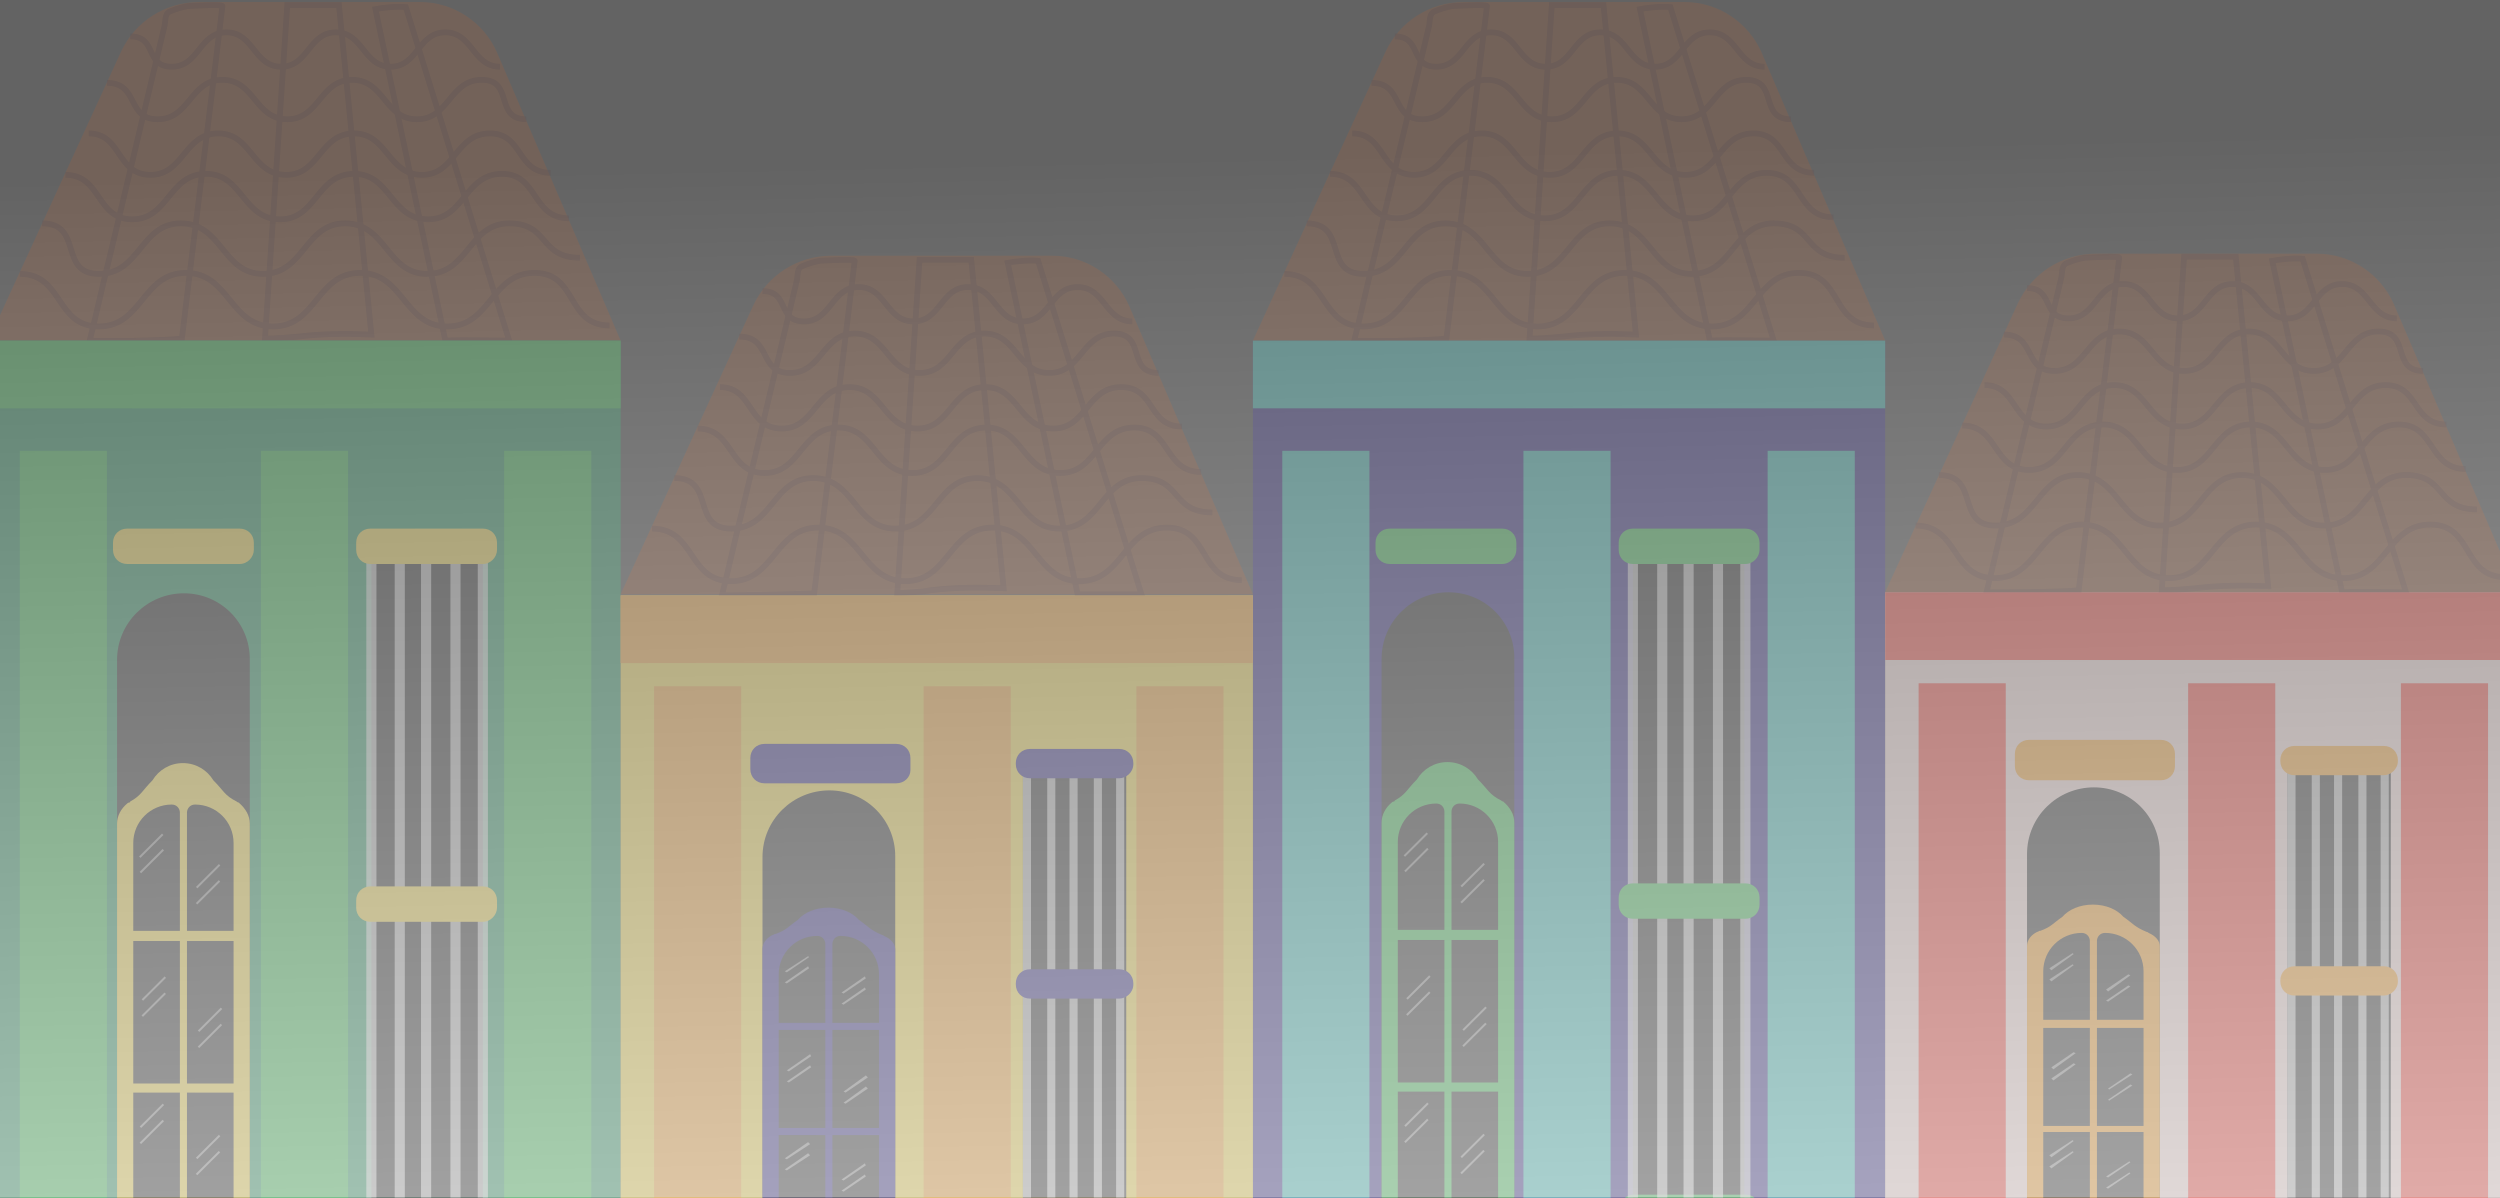 <svg width="430" height="206" viewBox="0 0 430 206" fill="none" xmlns="http://www.w3.org/2000/svg">
<rect x="0" y="0" width="430" height="206" fill="#333333" stroke="none"/>
<g clip-path="url(#clip0_3_544)">
<path d="M106.75 58.586H-2L20.831 8.866C23.27 3.651 28.499 0.348 34.25 0.348H72.243C77.994 0.348 83.222 3.825 85.488 9.04L106.75 58.586Z" fill="#772F07"/>
<g opacity="0.5">
<path d="M87.579 58.586L69.803 1.217C68.06 1.043 65.446 1.391 64.575 1.565L76.6 58.586C80.26 58.412 83.919 58.586 87.579 58.586Z" stroke="#350101" stroke-miterlimit="10"/>
<path d="M31.287 58.238C33.553 39.115 35.993 20.166 38.258 1.043C38.258 0.695 32.681 1.043 32.333 1.043C31.287 1.217 30.242 1.565 29.37 1.912C28.325 2.26 28.499 3.303 28.325 4.346C27.279 8.692 26.233 13.212 25.188 17.558C23.096 26.424 21.005 35.117 18.913 43.983C17.694 48.85 16.648 53.718 15.428 58.586C17.519 58.76 28.325 58.586 31.287 58.238Z" stroke="#350101" stroke-miterlimit="10"/>
<path d="M51.329 57.89C55.512 57.369 59.695 57.369 63.877 57.543L58.3 0.869C55.338 0.869 52.375 0.869 49.412 0.869L45.578 58.238C47.495 58.238 49.412 58.064 51.329 57.89Z" stroke="#350101" stroke-miterlimit="10"/>
<path d="M22.399 6.258C27.105 6.258 24.839 11.474 29.544 11.474C34.25 11.474 34.25 5.563 38.956 5.563C43.661 5.563 43.661 11.474 48.367 11.474C53.072 11.474 53.072 5.563 57.778 5.563C62.483 5.563 62.483 11.474 67.189 11.474C71.894 11.474 71.894 5.563 76.6 5.563C81.305 5.563 81.305 11.474 86.011 11.474" stroke="#350101" stroke-miterlimit="10"/>
<path d="M18.391 14.255C23.968 14.255 21.702 20.514 27.105 20.514C32.681 20.514 32.681 13.734 38.258 13.734C43.835 13.734 43.835 20.514 49.412 20.514C54.989 20.514 54.989 13.734 60.566 13.734C66.143 13.734 66.143 20.514 71.72 20.514C77.297 20.514 77.297 13.734 82.874 13.734C88.451 13.734 84.965 20.514 90.542 20.514" stroke="#350101" stroke-miterlimit="10"/>
<path d="M15.254 22.948C21.005 22.948 19.959 30.075 25.885 30.075C31.636 30.075 31.636 22.948 37.561 22.948C43.312 22.948 43.312 30.075 49.238 30.075C54.989 30.075 54.989 22.948 60.915 22.948C66.666 22.948 66.666 30.075 72.591 30.075C78.343 30.075 78.343 22.948 84.268 22.948C90.019 22.948 88.799 29.727 94.725 29.727" stroke="#350101" stroke-miterlimit="10"/>
<path d="M11.245 30.075C17.519 30.075 16.474 37.724 22.748 37.724C29.022 37.724 29.022 29.901 35.47 29.901C41.744 29.901 41.744 37.724 48.192 37.724C54.466 37.724 54.466 29.901 60.915 29.901C67.189 29.901 67.189 37.724 73.637 37.724C79.911 37.724 79.911 29.901 86.359 29.901C92.633 29.901 91.413 37.55 97.862 37.55" stroke="#350101" stroke-miterlimit="10"/>
<path d="M7.237 38.42C14.382 38.42 10.025 47.112 16.996 47.112C24.142 47.112 24.142 38.42 31.113 38.42C38.258 38.42 38.258 47.112 45.23 47.112C52.375 47.112 52.375 38.42 59.346 38.42C66.492 38.42 66.492 47.112 73.463 47.112C80.608 47.112 80.608 38.42 87.579 38.42C94.55 38.42 92.633 44.331 99.779 44.331" stroke="#350101" stroke-miterlimit="10"/>
<path d="M3.403 47.112C10.897 47.112 9.502 56.152 16.996 56.152C24.49 56.152 24.49 46.938 31.984 46.938C39.478 46.938 39.478 56.152 46.972 56.152C54.466 56.152 54.466 46.938 61.96 46.938C69.454 46.938 69.454 56.152 76.948 56.152C84.442 56.152 84.442 46.938 91.936 46.938C99.43 46.938 97.339 55.978 104.833 55.978" stroke="#350101" stroke-miterlimit="10"/>
</g>
<path d="M106.75 58.586H-2V222H106.75V58.586Z" fill="#008B47"/>
<path d="M106.75 58.586H-2V70.233H106.75V58.586Z" fill="#1DC03A"/>
<path d="M18.391 77.535H3.403V215.394H18.391V77.535Z" fill="#1DC03A"/>
<path d="M59.869 77.535H44.881V215.394H59.869V77.535Z" fill="#1DC03A"/>
<path d="M101.696 77.535H86.708V215.394H101.696V77.535Z" fill="#1DC03A"/>
<path d="M41.221 97.005H21.876C20.482 97.005 19.436 95.962 19.436 94.572V93.355C19.436 91.964 20.482 90.921 21.876 90.921H41.221C42.615 90.921 43.661 91.964 43.661 93.355V94.572C43.661 95.789 42.615 97.005 41.221 97.005Z" fill="#FFDD2E"/>
<path d="M42.964 215.394H20.133V113.521C20.133 107.089 25.362 102.047 31.636 102.047C37.91 102.047 42.964 107.088 42.964 113.347V215.394Z" fill="black"/>
<path d="M42.964 141.684V215.394H20.133V141.684C20.133 140.293 20.831 139.076 21.876 138.207C21.876 138.207 22.05 138.033 22.225 138.033C22.225 138.033 22.399 138.033 22.399 137.859C24.316 136.816 24.49 135.947 26.233 134.208C27.279 132.47 29.196 131.253 31.462 131.253C33.727 131.253 35.644 132.47 36.69 134.208C38.433 135.947 38.607 136.816 40.698 137.859C40.873 138.033 41.047 138.033 41.047 138.033C42.267 139.076 42.964 140.293 42.964 141.684Z" fill="#FFDD2E"/>
<path d="M30.939 160.111H22.922V144.987C22.922 141.336 25.885 138.381 29.544 138.381C30.416 138.381 30.939 139.076 30.939 139.771V160.111Z" fill="black"/>
<path d="M32.159 160.111H40.175V144.987C40.175 141.336 37.213 138.381 33.553 138.381C32.681 138.381 32.159 139.076 32.159 139.771V160.111Z" fill="black"/>
<path d="M30.939 161.85H22.922V186.362H30.939V161.85Z" fill="black"/>
<path d="M40.175 161.85H32.159V186.362H40.175V161.85Z" fill="black"/>
<path d="M30.939 187.926H22.922V212.091H30.939V187.926Z" fill="black"/>
<path d="M40.175 187.926H32.159V212.091H40.175V187.926Z" fill="black"/>
<g opacity="0.5">
<path d="M28.11 143.619L27.863 143.373L23.92 147.307L24.166 147.553L28.11 143.619Z" fill="white"/>
</g>
<g opacity="0.5">
<path d="M28.212 146.269L27.966 146.023L24.023 149.957L24.269 150.203L28.212 146.269Z" fill="white"/>
</g>
<g opacity="0.5">
<path d="M37.895 148.862L37.648 148.616L33.705 152.55L33.952 152.795L37.895 148.862Z" fill="white"/>
</g>
<g opacity="0.5">
<path d="M37.875 151.635L37.628 151.389L33.685 155.323L33.931 155.569L37.875 151.635Z" fill="white"/>
</g>
<g opacity="0.5">
<path d="M28.56 168.191L28.313 167.945L24.37 171.879L24.616 172.124L28.56 168.191Z" fill="white"/>
</g>
<g opacity="0.5">
<path d="M28.54 170.964L28.293 170.718L24.35 174.652L24.596 174.897L28.54 170.964Z" fill="white"/>
</g>
<g opacity="0.5">
<path d="M38.222 173.556L37.976 173.311L34.032 177.244L34.279 177.49L38.222 173.556Z" fill="white"/>
</g>
<g opacity="0.5">
<path d="M38.202 176.329L37.955 176.083L34.012 180.017L34.258 180.263L38.202 176.329Z" fill="white"/>
</g>
<g opacity="0.5">
<path d="M28.227 190.071L27.981 189.826L24.037 193.759L24.284 194.005L28.227 190.071Z" fill="white"/>
</g>
<g opacity="0.5">
<path d="M28.207 192.845L27.96 192.599L24.017 196.532L24.264 196.778L28.207 192.845Z" fill="white"/>
</g>
<g opacity="0.5">
<path d="M37.89 195.437L37.643 195.191L33.7 199.125L33.946 199.371L37.89 195.437Z" fill="white"/>
</g>
<g opacity="0.5">
<path d="M37.869 198.21L37.623 197.964L33.679 201.898L33.926 202.144L37.869 198.21Z" fill="white"/>
</g>
<path d="M83.048 93.876H63.877V207.745H83.048V93.876Z" fill="black"/>
<g opacity="0.7">
<path d="M64.749 93.876H63.006V207.745H64.749V93.876Z" fill="white"/>
</g>
<g opacity="0.7">
<path d="M69.629 94.398H67.886V207.919H69.629V94.398Z" fill="white"/>
</g>
<g opacity="0.7">
<path d="M74.16 93.876H72.417V207.745H74.16V93.876Z" fill="white"/>
</g>
<g opacity="0.7">
<path d="M79.214 94.05H77.471V207.571H79.214V94.05Z" fill="white"/>
</g>
<g opacity="0.7">
<path d="M83.919 93.876H82.177V207.745H83.919V93.876Z" fill="white"/>
</g>
<path d="M83.048 97.005H63.703C62.309 97.005 61.263 95.962 61.263 94.572V93.355C61.263 91.964 62.309 90.921 63.703 90.921H83.048C84.442 90.921 85.488 91.964 85.488 93.355V94.572C85.488 95.789 84.442 97.005 83.048 97.005Z" fill="#FFDD2E"/>
<path d="M83.048 158.547H63.703C62.309 158.547 61.263 157.504 61.263 156.113V154.896C61.263 153.505 62.309 152.462 63.703 152.462H83.048C84.442 152.462 85.488 153.505 85.488 154.896V156.113C85.488 157.33 84.442 158.547 83.048 158.547Z" fill="#FFDD2E"/>
<path d="M324.25 58.586H215.5V222H324.25V58.586Z" fill="#0B0073"/>
<path d="M324.25 58.586H215.5L238.331 8.866C240.77 3.651 245.999 0.348 251.75 0.348H289.743C295.494 0.348 300.722 3.825 302.988 9.04L324.25 58.586Z" fill="#772F07"/>
<g opacity="0.5">
<path d="M305.079 58.586L287.303 1.217C285.56 1.043 282.946 1.391 282.075 1.565L294.1 58.586C297.76 58.412 301.419 58.586 305.079 58.586Z" stroke="#350101" stroke-miterlimit="10"/>
<path d="M248.787 58.238C251.053 39.115 253.493 20.166 255.758 1.043C255.758 0.695 250.181 1.043 249.833 1.043C248.787 1.217 247.742 1.565 246.87 1.912C245.825 2.26 245.999 3.303 245.825 4.346C244.779 8.692 243.733 13.212 242.687 17.558C240.596 26.424 238.505 35.117 236.413 43.983C235.194 48.85 234.148 53.718 232.928 58.586C235.019 58.76 245.65 58.586 248.787 58.238Z" stroke="#350101" stroke-miterlimit="10"/>
<path d="M268.829 57.89C273.012 57.369 277.195 57.369 281.377 57.543L275.8 0.869C272.838 0.869 269.875 0.869 266.912 0.869L263.078 58.238C264.995 58.238 266.912 58.064 268.829 57.89Z" stroke="#350101" stroke-miterlimit="10"/>
<path d="M239.899 6.258C244.605 6.258 242.339 11.474 247.044 11.474C251.75 11.474 251.75 5.563 256.456 5.563C261.161 5.563 261.161 11.474 265.867 11.474C270.572 11.474 270.572 5.563 275.278 5.563C279.983 5.563 279.983 11.474 284.689 11.474C289.394 11.474 289.394 5.563 294.1 5.563C298.805 5.563 298.805 11.474 303.511 11.474" stroke="#350101" stroke-miterlimit="10"/>
<path d="M235.891 14.255C241.468 14.255 239.202 20.514 244.605 20.514C250.181 20.514 250.181 13.734 255.758 13.734C261.335 13.734 261.335 20.514 266.912 20.514C272.489 20.514 272.489 13.734 278.066 13.734C283.643 13.734 283.643 20.514 289.22 20.514C294.797 20.514 294.797 13.734 300.374 13.734C305.951 13.734 302.465 20.514 308.042 20.514" stroke="#350101" stroke-miterlimit="10"/>
<path d="M232.579 22.948C238.331 22.948 237.285 30.075 243.21 30.075C248.962 30.075 248.962 22.948 254.887 22.948C260.638 22.948 260.638 30.075 266.564 30.075C272.315 30.075 272.315 22.948 278.24 22.948C283.992 22.948 283.992 30.075 289.917 30.075C295.668 30.075 295.668 22.948 301.594 22.948C307.345 22.948 306.125 29.727 312.05 29.727" stroke="#350101" stroke-miterlimit="10"/>
<path d="M228.745 29.901C235.019 29.901 233.974 37.55 240.248 37.55C246.522 37.55 246.522 29.727 252.97 29.727C259.244 29.727 259.244 37.55 265.692 37.55C271.966 37.55 271.966 29.727 278.415 29.727C284.689 29.727 284.689 37.55 291.137 37.55C297.411 37.55 297.411 29.727 303.859 29.727C310.308 29.727 308.913 37.377 315.362 37.377" stroke="#350101" stroke-miterlimit="10"/>
<path d="M224.737 38.42C231.882 38.42 227.525 47.112 234.496 47.112C241.642 47.112 241.642 38.42 248.613 38.42C255.758 38.42 255.758 47.112 262.73 47.112C269.875 47.112 269.875 38.42 276.846 38.42C283.992 38.42 283.992 47.112 290.963 47.112C298.108 47.112 298.108 38.42 305.079 38.42C312.05 38.42 310.133 44.331 317.279 44.331" stroke="#350101" stroke-miterlimit="10"/>
<path d="M220.903 47.112C228.397 47.112 227.002 56.152 234.496 56.152C241.99 56.152 241.99 46.938 249.484 46.938C256.978 46.938 256.978 56.152 264.472 56.152C271.966 56.152 271.966 46.938 279.46 46.938C286.954 46.938 286.954 56.152 294.448 56.152C301.942 56.152 301.942 46.938 309.436 46.938C316.93 46.938 314.839 55.978 322.333 55.978" stroke="#350101" stroke-miterlimit="10"/>
</g>
<path d="M324.25 58.586H215.5V70.233H324.25V58.586Z" fill="#1DC0B8"/>
<path d="M235.542 77.535H220.554V215.394H235.542V77.535Z" fill="#1DC0B8"/>
<path d="M277.02 77.535H262.032V215.394H277.02V77.535Z" fill="#1DC0B8"/>
<path d="M319.022 77.535H304.034V215.394H319.022V77.535Z" fill="#1DC0B8"/>
<path d="M258.373 97.005H239.028C237.633 97.005 236.588 95.962 236.588 94.572V93.355C236.588 91.964 237.633 90.921 239.028 90.921H258.373C259.767 90.921 260.813 91.964 260.813 93.355V94.572C260.813 95.789 259.767 97.005 258.373 97.005Z" fill="#1DC03A"/>
<path d="M260.464 215.22H237.633V113.347C237.633 106.915 242.862 101.873 249.136 101.873C255.41 101.873 260.464 106.915 260.464 113.173V215.22Z" fill="black"/>
<path d="M260.464 141.51V215.22H237.633V141.51C237.633 140.119 238.331 138.902 239.376 138.033C239.376 138.033 239.55 137.859 239.725 137.859C239.725 137.859 239.899 137.859 239.899 137.685C241.816 136.642 241.99 135.773 243.733 134.034C244.779 132.296 246.696 131.079 248.962 131.079C251.227 131.079 253.144 132.296 254.19 134.034C255.933 135.773 256.107 136.642 258.198 137.685C258.373 137.859 258.547 137.859 258.547 137.859C259.767 138.902 260.464 140.119 260.464 141.51Z" fill="#1DC03A"/>
<path d="M248.439 159.937H240.422V144.813C240.422 141.162 243.385 138.207 247.044 138.207C247.916 138.207 248.439 138.902 248.439 139.598V159.937Z" fill="black"/>
<path d="M249.659 159.937H257.675V144.813C257.675 141.162 254.713 138.207 251.053 138.207C250.182 138.207 249.659 138.902 249.659 139.598V159.937Z" fill="black"/>
<path d="M248.439 161.676H240.422V186.188H248.439V161.676Z" fill="black"/>
<path d="M257.675 161.676H249.659V186.188H257.675V161.676Z" fill="black"/>
<path d="M248.439 187.753H240.422V211.917H248.439V187.753Z" fill="black"/>
<path d="M257.675 187.753H249.659V211.917H257.675V187.753Z" fill="black"/>
<g opacity="0.5">
<path d="M245.616 143.433L245.369 143.188L241.426 147.121L241.672 147.367L245.616 143.433Z" fill="white"/>
</g>
<g opacity="0.5">
<path d="M245.719 146.084L245.472 145.838L241.529 149.771L241.775 150.017L245.719 146.084Z" fill="white"/>
</g>
<g opacity="0.5">
<path d="M255.401 148.676L255.155 148.43L251.211 152.364L251.458 152.61L255.401 148.676Z" fill="white"/>
</g>
<g opacity="0.5">
<path d="M255.381 151.449L255.134 151.203L251.191 155.137L251.437 155.383L255.381 151.449Z" fill="white"/>
</g>
<g opacity="0.5">
<path d="M246.066 168.005L245.819 167.759L241.876 171.693L242.122 171.939L246.066 168.005Z" fill="white"/>
</g>
<g opacity="0.5">
<path d="M246.046 170.778L245.799 170.532L241.856 174.466L242.102 174.712L246.046 170.778Z" fill="white"/>
</g>
<g opacity="0.5">
<path d="M255.728 173.371L255.482 173.125L251.538 177.059L251.785 177.304L255.728 173.371Z" fill="white"/>
</g>
<g opacity="0.5">
<path d="M255.708 176.144L255.461 175.898L251.518 179.831L251.764 180.077L255.708 176.144Z" fill="white"/>
</g>
<g opacity="0.5">
<path d="M245.733 189.886L245.487 189.64L241.544 193.574L241.79 193.819L245.733 189.886Z" fill="white"/>
</g>
<g opacity="0.5">
<path d="M245.713 192.659L245.467 192.413L241.523 196.347L241.77 196.592L245.713 192.659Z" fill="white"/>
</g>
<g opacity="0.5">
<path d="M255.396 195.251L255.149 195.006L251.206 198.939L251.452 199.185L255.396 195.251Z" fill="white"/>
</g>
<g opacity="0.5">
<path d="M255.376 198.025L255.129 197.779L251.186 201.712L251.432 201.958L255.376 198.025Z" fill="white"/>
</g>
<path d="M300.025 93.181H280.855V207.049H300.025V93.181Z" fill="black"/>
<path d="M302.639 207.919V209.135C302.639 210.526 301.594 211.569 300.199 211.569V212.96C300.199 214.003 299.328 214.699 298.457 214.699H282.772C281.726 214.699 281.029 213.829 281.029 212.96V211.569C279.635 211.569 278.589 210.526 278.589 209.135V207.919C278.589 206.528 279.635 205.485 281.029 205.485H300.374C301.594 205.485 302.639 206.528 302.639 207.919Z" fill="#1DC03A"/>
<g opacity="0.7">
<path d="M281.726 93.529H279.983V207.397H281.726V93.529Z" fill="white"/>
</g>
<g opacity="0.7">
<path d="M286.78 94.05H285.037V207.571H286.78V94.05Z" fill="white"/>
</g>
<g opacity="0.7">
<path d="M291.311 93.529H289.568V207.397H291.311V93.529Z" fill="white"/>
</g>
<g opacity="0.7">
<path d="M296.365 93.702H294.623V207.223H296.365V93.702Z" fill="white"/>
</g>
<g opacity="0.7">
<path d="M301.071 93.529H299.328V207.397H301.071V93.529Z" fill="white"/>
</g>
<path d="M300.199 97.005H280.855C279.46 97.005 278.415 95.962 278.415 94.572V93.355C278.415 91.964 279.46 90.921 280.855 90.921H300.199C301.594 90.921 302.639 91.964 302.639 93.355V94.572C302.639 95.789 301.594 97.005 300.199 97.005Z" fill="#1DC03A"/>
<path d="M300.199 158.025H280.855C279.46 158.025 278.415 156.982 278.415 155.591V154.374C278.415 152.984 279.46 151.94 280.855 151.94H300.199C301.594 151.94 302.639 152.984 302.639 154.374V155.591C302.639 156.982 301.594 158.025 300.199 158.025Z" fill="#1DC03A"/>
<path d="M215.5 102.395H106.75V222H215.5V102.395Z" fill="#FFDD2E"/>
<path d="M215.5 102.221H106.75L129.581 52.501C132.02 47.286 137.249 43.983 143 43.983H180.993C186.744 43.983 191.972 47.46 194.238 52.675L215.5 102.221Z" fill="#772F07"/>
<g opacity="0.5">
<path d="M196.329 102.221L178.553 44.852C176.81 44.678 174.196 45.026 173.325 45.2L185.35 102.221C189.01 102.221 192.669 102.221 196.329 102.221Z" stroke="#350101" stroke-miterlimit="10"/>
<path d="M140.037 102.047C142.303 82.924 144.743 63.975 147.008 44.852C147.008 44.504 141.431 44.852 141.083 44.852C140.037 45.026 138.992 45.373 138.12 45.721C137.075 46.069 137.249 47.112 137.075 48.155C136.029 52.501 134.983 57.021 133.937 61.367C131.846 70.233 129.755 78.926 127.663 87.792C126.444 92.659 125.398 97.527 124.178 102.395C126.269 102.395 136.9 102.221 140.037 102.047Z" stroke="#350101" stroke-miterlimit="10"/>
<path d="M160.079 101.525C164.262 101.004 168.445 101.004 172.627 101.178L167.05 44.678C164.088 44.678 161.125 44.678 158.162 44.678L154.328 102.047C156.245 101.873 158.162 101.873 160.079 101.525Z" stroke="#350101" stroke-miterlimit="10"/>
<path d="M131.149 50.067C135.855 50.067 133.589 55.283 138.294 55.283C143 55.283 143 49.372 147.706 49.372C152.411 49.372 152.411 55.283 157.117 55.283C161.822 55.283 161.822 49.372 166.528 49.372C171.233 49.372 171.233 55.283 175.939 55.283C180.644 55.283 180.644 49.372 185.35 49.372C190.055 49.372 190.055 55.283 194.761 55.283" stroke="#350101" stroke-miterlimit="10"/>
<path d="M127.141 57.89C132.718 57.89 130.452 64.149 135.855 64.149C141.431 64.149 141.431 57.369 147.008 57.369C152.585 57.369 152.585 64.149 158.162 64.149C163.739 64.149 163.739 57.369 169.316 57.369C174.893 57.369 174.893 64.149 180.47 64.149C186.047 64.149 186.047 57.369 191.624 57.369C197.201 57.369 193.715 64.149 199.292 64.149" stroke="#350101" stroke-miterlimit="10"/>
<path d="M123.829 66.583C129.581 66.583 128.535 73.71 134.46 73.71C140.212 73.71 140.212 66.583 146.137 66.583C151.888 66.583 151.888 73.71 157.814 73.71C163.565 73.71 163.565 66.583 169.49 66.583C175.242 66.583 175.242 73.71 181.167 73.71C186.918 73.71 186.918 66.583 192.844 66.583C198.769 66.583 197.375 73.363 203.3 73.363" stroke="#350101" stroke-miterlimit="10"/>
<path d="M119.995 73.71C126.269 73.71 125.224 81.359 131.498 81.359C137.772 81.359 137.772 73.536 144.22 73.536C150.494 73.536 150.494 81.359 156.942 81.359C163.216 81.359 163.216 73.536 169.665 73.536C175.939 73.536 175.939 81.359 182.387 81.359C188.661 81.359 188.661 73.536 195.109 73.536C201.383 73.536 200.163 81.186 206.612 81.186" stroke="#350101" stroke-miterlimit="10"/>
<path d="M115.987 82.229C123.132 82.229 118.775 90.921 125.746 90.921C132.892 90.921 132.892 82.229 139.863 82.229C147.008 82.229 147.008 90.921 153.98 90.921C161.125 90.921 161.125 82.229 168.096 82.229C175.242 82.229 175.242 90.921 182.213 90.921C189.358 90.921 189.358 82.229 196.329 82.229C203.3 82.229 201.383 88.139 208.529 88.139" stroke="#350101" stroke-miterlimit="10"/>
<path d="M112.153 90.921C119.647 90.921 118.252 99.961 125.746 99.961C133.24 99.961 133.24 90.747 140.734 90.747C148.228 90.747 148.228 99.961 155.722 99.961C163.216 99.961 163.216 90.747 170.71 90.747C178.204 90.747 178.204 99.961 185.698 99.961C193.192 99.961 193.192 90.747 200.686 90.747C208.18 90.747 206.089 99.787 213.583 99.787" stroke="#350101" stroke-miterlimit="10"/>
</g>
<path d="M215.5 102.395H106.75V114.042H215.5V102.395Z" fill="#FF9C12"/>
<path d="M127.489 118.041H112.501V215.394H127.489V118.041Z" fill="#FF9C12"/>
<path d="M173.847 118.041H158.859V215.394H173.847V118.041Z" fill="#FF9C12"/>
<path d="M210.446 118.041H195.458V215.394H210.446V118.041Z" fill="#FF9C12"/>
<path d="M154.154 134.73H131.498C130.103 134.73 129.058 133.687 129.058 132.296V130.384C129.058 128.993 130.103 127.95 131.498 127.95H154.154C155.548 127.95 156.594 128.993 156.594 130.384V132.47C156.594 133.687 155.548 134.73 154.154 134.73Z" fill="#0B0073"/>
<path d="M153.98 214.177H131.149V147.421C131.149 140.988 136.377 135.947 142.651 135.947C148.925 135.947 153.98 140.988 153.98 147.247V214.177Z" fill="black"/>
<path d="M153.98 163.24V214.003H131.149V163.24C131.149 162.197 131.846 161.328 132.892 160.807C132.892 160.807 133.066 160.807 133.24 160.633H133.415C135.332 159.937 135.506 159.416 137.249 158.199C138.294 156.982 140.212 156.113 142.477 156.113C144.743 156.113 146.66 156.982 147.706 158.199C149.448 159.416 149.623 159.937 151.714 160.807C151.888 160.807 152.063 160.98 152.063 160.98C153.282 161.502 153.98 162.371 153.98 163.24Z" fill="#0B0073"/>
<path d="M141.954 175.931H133.938V167.587C133.938 163.936 136.9 160.98 140.56 160.98C141.431 160.98 141.954 161.676 141.954 162.371V175.931Z" fill="black"/>
<path d="M143.174 175.931H151.191V167.587C151.191 163.936 148.228 160.98 144.569 160.98C143.697 160.98 143.174 161.676 143.174 162.371V175.931Z" fill="black"/>
<path d="M141.954 177.148H133.938V194.011H141.954V177.148Z" fill="black"/>
<path d="M151.191 177.148H143.174V194.011H151.191V177.148Z" fill="black"/>
<path d="M141.954 195.228H133.938V211.917H141.954V195.228Z" fill="black"/>
<path d="M151.191 195.228H143.174V211.917H151.191V195.228Z" fill="black"/>
<g opacity="0.5">
<path d="M135.332 167.239L134.983 167.065L138.992 164.457L139.166 164.631L135.332 167.239Z" fill="white"/>
</g>
<g opacity="0.5">
<path d="M135.332 169.151L134.983 168.977L138.992 166.196L139.166 166.543L135.332 169.151Z" fill="white"/>
</g>
<g opacity="0.5">
<path d="M145.091 170.89L144.743 170.716L148.751 167.934L148.925 168.282L145.091 170.89Z" fill="white"/>
</g>
<g opacity="0.5">
<path d="M145.091 172.802L144.743 172.628L148.751 169.847L148.925 170.194L145.091 172.802Z" fill="white"/>
</g>
<g opacity="0.5">
<path d="M135.68 184.276L135.332 184.102L139.34 181.32L139.514 181.668L135.68 184.276Z" fill="white"/>
</g>
<g opacity="0.5">
<path d="M135.68 186.188L135.332 186.014L139.34 183.233L139.514 183.58L135.68 186.188Z" fill="white"/>
</g>
<g opacity="0.5">
<path d="M145.44 187.926L145.091 187.753L148.925 184.971L149.274 185.319L145.44 187.926Z" fill="white"/>
</g>
<g opacity="0.5">
<path d="M145.44 189.839L145.091 189.665L148.925 186.883L149.274 187.231L145.44 189.839Z" fill="white"/>
</g>
<g opacity="0.5">
<path d="M135.332 199.4L134.983 199.226L138.992 196.445L139.34 196.793L135.332 199.4Z" fill="white"/>
</g>
<g opacity="0.5">
<path d="M135.332 201.312L134.983 201.139L138.992 198.357L139.34 198.705L135.332 201.312Z" fill="white"/>
</g>
<g opacity="0.5">
<path d="M145.091 203.051L144.743 202.877L148.751 200.096L148.925 200.443L145.091 203.051Z" fill="white"/>
</g>
<g opacity="0.5">
<path d="M145.091 204.963L144.743 204.789L148.751 202.008L148.925 202.356L145.091 204.963Z" fill="white"/>
</g>
<path d="M193.715 131.427H175.939V210.005H193.715V131.427Z" fill="black"/>
<g opacity="0.7">
<path d="M177.333 132.47H175.939V208.962H177.333V132.47Z" fill="white"/>
</g>
<g opacity="0.7">
<path d="M181.516 132.644H180.121V208.962H181.516V132.644Z" fill="white"/>
</g>
<g opacity="0.7">
<path d="M185.35 132.47H183.956V209.135H185.35V132.47Z" fill="white"/>
</g>
<g opacity="0.7">
<path d="M189.532 132.644H188.138V209.135H189.532V132.644Z" fill="white"/>
</g>
<g opacity="0.7">
<path d="M193.367 132.47H191.972V208.962H193.367V132.47Z" fill="white"/>
</g>
<path d="M192.495 133.861H177.159C175.764 133.861 174.719 132.818 174.719 131.427V131.253C174.719 129.862 175.764 128.819 177.159 128.819H192.495C193.889 128.819 194.935 129.862 194.935 131.253V131.427C194.935 132.818 193.715 133.861 192.495 133.861Z" fill="#0B0073"/>
<path d="M192.495 171.759H177.159C175.764 171.759 174.719 170.716 174.719 169.325V169.151C174.719 167.76 175.764 166.717 177.159 166.717H192.495C193.889 166.717 194.935 167.76 194.935 169.151V169.325C194.935 170.716 193.715 171.759 192.495 171.759Z" fill="#0B0073"/>
<path d="M433 101.873H324.25V221.478H433V101.873Z" fill="#FFDDDB"/>
<path d="M433 101.873H324.25L347.081 52.154C349.52 46.938 354.749 43.635 360.5 43.635H398.493C404.244 43.635 409.472 47.112 411.738 52.327L433 101.873Z" fill="#772F07"/>
<g opacity="0.5">
<path d="M413.829 101.873L396.053 44.504C394.31 44.331 391.696 44.678 390.824 44.852L402.85 101.873C406.51 101.699 410.169 101.873 413.829 101.873Z" stroke="#350101" stroke-miterlimit="10"/>
<path d="M357.537 101.525C359.803 82.403 362.243 63.453 364.508 44.331C364.508 43.983 358.931 44.331 358.583 44.331C357.537 44.504 356.492 44.852 355.62 45.2C354.574 45.547 354.749 46.59 354.575 47.633C353.529 51.98 352.483 56.5 351.437 60.846C349.346 69.712 347.255 78.404 345.163 87.27C343.943 92.138 342.898 97.005 341.678 101.873C343.769 101.873 354.4 101.873 357.537 101.525Z" stroke="#350101" stroke-miterlimit="10"/>
<path d="M377.579 101.178C381.762 100.656 385.945 100.656 390.127 100.83L384.55 44.157C381.588 44.157 378.625 44.157 375.662 44.157L371.828 101.525C373.745 101.525 375.662 101.352 377.579 101.178Z" stroke="#350101" stroke-miterlimit="10"/>
<path d="M348.649 49.546C353.355 49.546 351.089 54.761 355.794 54.761C360.5 54.761 360.5 48.85 365.205 48.85C369.911 48.85 369.911 54.761 374.617 54.761C379.322 54.761 379.322 48.85 384.028 48.85C388.733 48.85 388.733 54.761 393.439 54.761C398.144 54.761 398.144 48.85 402.85 48.85C407.555 48.85 407.555 54.761 412.261 54.761" stroke="#350101" stroke-miterlimit="10"/>
<path d="M344.641 57.543C350.217 57.543 347.952 63.801 353.355 63.801C358.931 63.801 358.931 57.021 364.508 57.021C370.085 57.021 370.085 63.801 375.662 63.801C381.239 63.801 381.239 57.021 386.816 57.021C392.393 57.021 392.393 63.801 397.97 63.801C403.547 63.801 403.547 57.021 409.124 57.021C414.701 57.021 411.215 63.801 416.792 63.801" stroke="#350101" stroke-miterlimit="10"/>
<path d="M341.329 66.235C347.08 66.235 346.035 73.363 351.96 73.363C357.712 73.363 357.712 66.235 363.637 66.235C369.388 66.235 369.388 73.363 375.314 73.363C381.065 73.363 381.065 66.235 386.99 66.235C392.742 66.235 392.742 73.363 398.667 73.363C404.418 73.363 404.418 66.235 410.344 66.235C416.095 66.235 414.875 73.015 420.8 73.015" stroke="#350101" stroke-miterlimit="10"/>
<path d="M337.495 73.189C343.769 73.189 342.724 80.838 348.998 80.838C355.272 80.838 355.272 73.015 361.72 73.015C367.994 73.015 367.994 80.838 374.442 80.838C380.716 80.838 380.716 73.015 387.165 73.015C393.439 73.015 393.439 80.838 399.887 80.838C406.161 80.838 406.161 73.015 412.609 73.015C418.883 73.015 417.663 80.664 424.112 80.664" stroke="#350101" stroke-miterlimit="10"/>
<path d="M333.487 81.707C340.632 81.707 336.275 90.399 343.246 90.399C350.392 90.399 350.392 81.707 357.363 81.707C364.508 81.707 364.508 90.399 371.48 90.399C378.625 90.399 378.625 81.707 385.596 81.707C392.742 81.707 392.742 90.399 399.713 90.399C406.858 90.399 406.858 81.707 413.829 81.707C420.8 81.707 418.883 87.618 426.029 87.618" stroke="#350101" stroke-miterlimit="10"/>
<path d="M329.478 90.399C336.972 90.399 335.578 99.439 343.072 99.439C350.566 99.439 350.566 90.225 358.06 90.225C365.554 90.225 365.554 99.439 373.048 99.439C380.542 99.439 380.542 90.225 388.036 90.225C395.53 90.225 395.53 99.439 403.024 99.439C410.518 99.439 410.518 90.225 418.012 90.225C425.506 90.225 423.415 99.266 430.909 99.266" stroke="#350101" stroke-miterlimit="10"/>
</g>
<path d="M433 101.873H324.25V113.521H433V101.873Z" fill="#FF1D12"/>
<path d="M344.989 117.519H330.001V214.872H344.989V117.519Z" fill="#FF1D12"/>
<path d="M391.347 117.519H376.359V214.872H391.347V117.519Z" fill="#FF1D12"/>
<path d="M427.946 117.519H412.958V214.872H427.946V117.519Z" fill="#FF1D12"/>
<path d="M371.654 134.208H348.998C347.603 134.208 346.558 133.165 346.558 131.774V129.688C346.558 128.298 347.603 127.254 348.998 127.254H371.654C373.048 127.254 374.094 128.298 374.094 129.688V131.774C374.094 133.165 373.048 134.208 371.654 134.208Z" fill="#FF9200"/>
<path d="M371.48 213.655H348.649V146.899C348.649 140.467 353.877 135.425 360.151 135.425C366.425 135.425 371.48 140.467 371.48 146.725V213.655Z" fill="black"/>
<path d="M371.48 162.719V213.482H348.649V162.719C348.649 161.676 349.346 160.807 350.392 160.285C350.392 160.285 350.566 160.285 350.74 160.111H350.915C352.832 159.416 353.006 158.894 354.749 157.677C355.794 156.46 357.712 155.591 359.977 155.591C362.243 155.591 364.16 156.46 365.206 157.677C366.948 158.894 367.123 159.416 369.214 160.285C369.388 160.285 369.563 160.459 369.563 160.459C370.782 160.98 371.48 161.85 371.48 162.719Z" fill="#FF9200"/>
<path d="M359.454 175.41H351.438V167.065C351.438 163.414 354.4 160.459 358.06 160.459C358.931 160.459 359.454 161.154 359.454 161.85V175.41Z" fill="black"/>
<path d="M360.674 175.41H368.691V167.065C368.691 163.414 365.728 160.459 362.069 160.459C361.197 160.459 360.674 161.154 360.674 161.85V175.41Z" fill="black"/>
<path d="M359.454 176.8H351.438V193.663H359.454V176.8Z" fill="black"/>
<path d="M368.691 176.8H360.674V193.663H368.691V176.8Z" fill="black"/>
<path d="M359.454 194.706H351.438V211.395H359.454V194.706Z" fill="black"/>
<path d="M368.691 194.706H360.674V211.395H368.691V194.706Z" fill="black"/>
<g opacity="0.5">
<path d="M352.832 166.891L352.483 166.543L356.492 163.936L356.666 164.11L352.832 166.891Z" fill="white"/>
</g>
<g opacity="0.5">
<path d="M352.832 168.803L352.483 168.456L356.492 165.848L356.666 166.022L352.832 168.803Z" fill="white"/>
</g>
<g opacity="0.5">
<path d="M362.591 170.542L362.243 170.194L366.077 167.587L366.425 167.76L362.591 170.542Z" fill="white"/>
</g>
<g opacity="0.5">
<path d="M362.591 172.28L362.243 172.107L366.077 169.499L366.425 169.673L362.591 172.28Z" fill="white"/>
</g>
<g opacity="0.5">
<path d="M353.18 183.928L352.832 183.58L356.666 180.973L357.014 181.146L353.18 183.928Z" fill="white"/>
</g>
<g opacity="0.5">
<path d="M353.18 185.84L352.832 185.493L356.666 182.885L357.014 183.059L353.18 185.84Z" fill="white"/>
</g>
<g opacity="0.5">
<path d="M362.766 187.405L362.591 187.231L366.425 184.623L366.774 184.797L362.766 187.405Z" fill="white"/>
</g>
<g opacity="0.5">
<path d="M362.766 189.317L362.591 189.143L366.425 186.536L366.774 186.709L362.766 189.317Z" fill="white"/>
</g>
<g opacity="0.5">
<path d="M352.832 199.052L352.483 198.705L356.492 196.097L356.666 196.271L352.832 199.052Z" fill="white"/>
</g>
<g opacity="0.5">
<path d="M352.832 200.965L352.483 200.617L356.492 198.009L356.666 198.183L352.832 200.965Z" fill="white"/>
</g>
<g opacity="0.5">
<path d="M362.591 202.529L362.243 202.356L366.251 199.748L366.425 199.922L362.591 202.529Z" fill="white"/>
</g>
<g opacity="0.5">
<path d="M362.591 204.442L362.243 204.268L366.251 201.66L366.425 201.834L362.591 204.442Z" fill="white"/>
</g>
<path d="M411.215 131.079H393.439V209.657H411.215V131.079Z" fill="black"/>
<g opacity="0.7">
<path d="M394.833 131.948H393.439V208.44H394.833V131.948Z" fill="white"/>
</g>
<g opacity="0.7">
<path d="M399.016 132.296H397.621V208.614H399.016V132.296Z" fill="white"/>
</g>
<g opacity="0.7">
<path d="M402.85 131.948H401.456V208.614H402.85V131.948Z" fill="white"/>
</g>
<g opacity="0.7">
<path d="M407.032 132.122H405.638V208.614H407.032V132.122Z" fill="white"/>
</g>
<g opacity="0.7">
<path d="M410.867 131.948H409.472V208.44H410.867V131.948Z" fill="white"/>
</g>
<path d="M409.995 133.339H394.659C393.264 133.339 392.219 132.296 392.219 130.905V130.731C392.219 129.341 393.264 128.298 394.659 128.298H409.995C411.389 128.298 412.435 129.341 412.435 130.731V130.905C412.435 132.296 411.215 133.339 409.995 133.339Z" fill="#FF9200"/>
<path d="M409.995 171.237H394.659C393.264 171.237 392.219 170.194 392.219 168.803V168.63C392.219 167.239 393.264 166.196 394.659 166.196H409.995C411.389 166.196 412.435 167.239 412.435 168.63V168.803C412.435 170.194 411.215 171.237 409.995 171.237Z" fill="#FF9200"/>
<rect x="-2" width="433" height="215" fill="url(#paint0_linear_3_544)" fill-opacity="0.76"/>
</g>
<defs>
<linearGradient id="paint0_linear_3_544" x1="167.457" y1="215" x2="163.579" y2="28.608" gradientUnits="userSpaceOnUse">
<stop stop-color="#D9D9D9"/>
<stop offset="1" stop-color="#737373"/>
</linearGradient>
<clipPath id="clip0_3_544">
<rect width="435" height="222" fill="white" transform="translate(-2)"/>
</clipPath>
</defs>
</svg>
